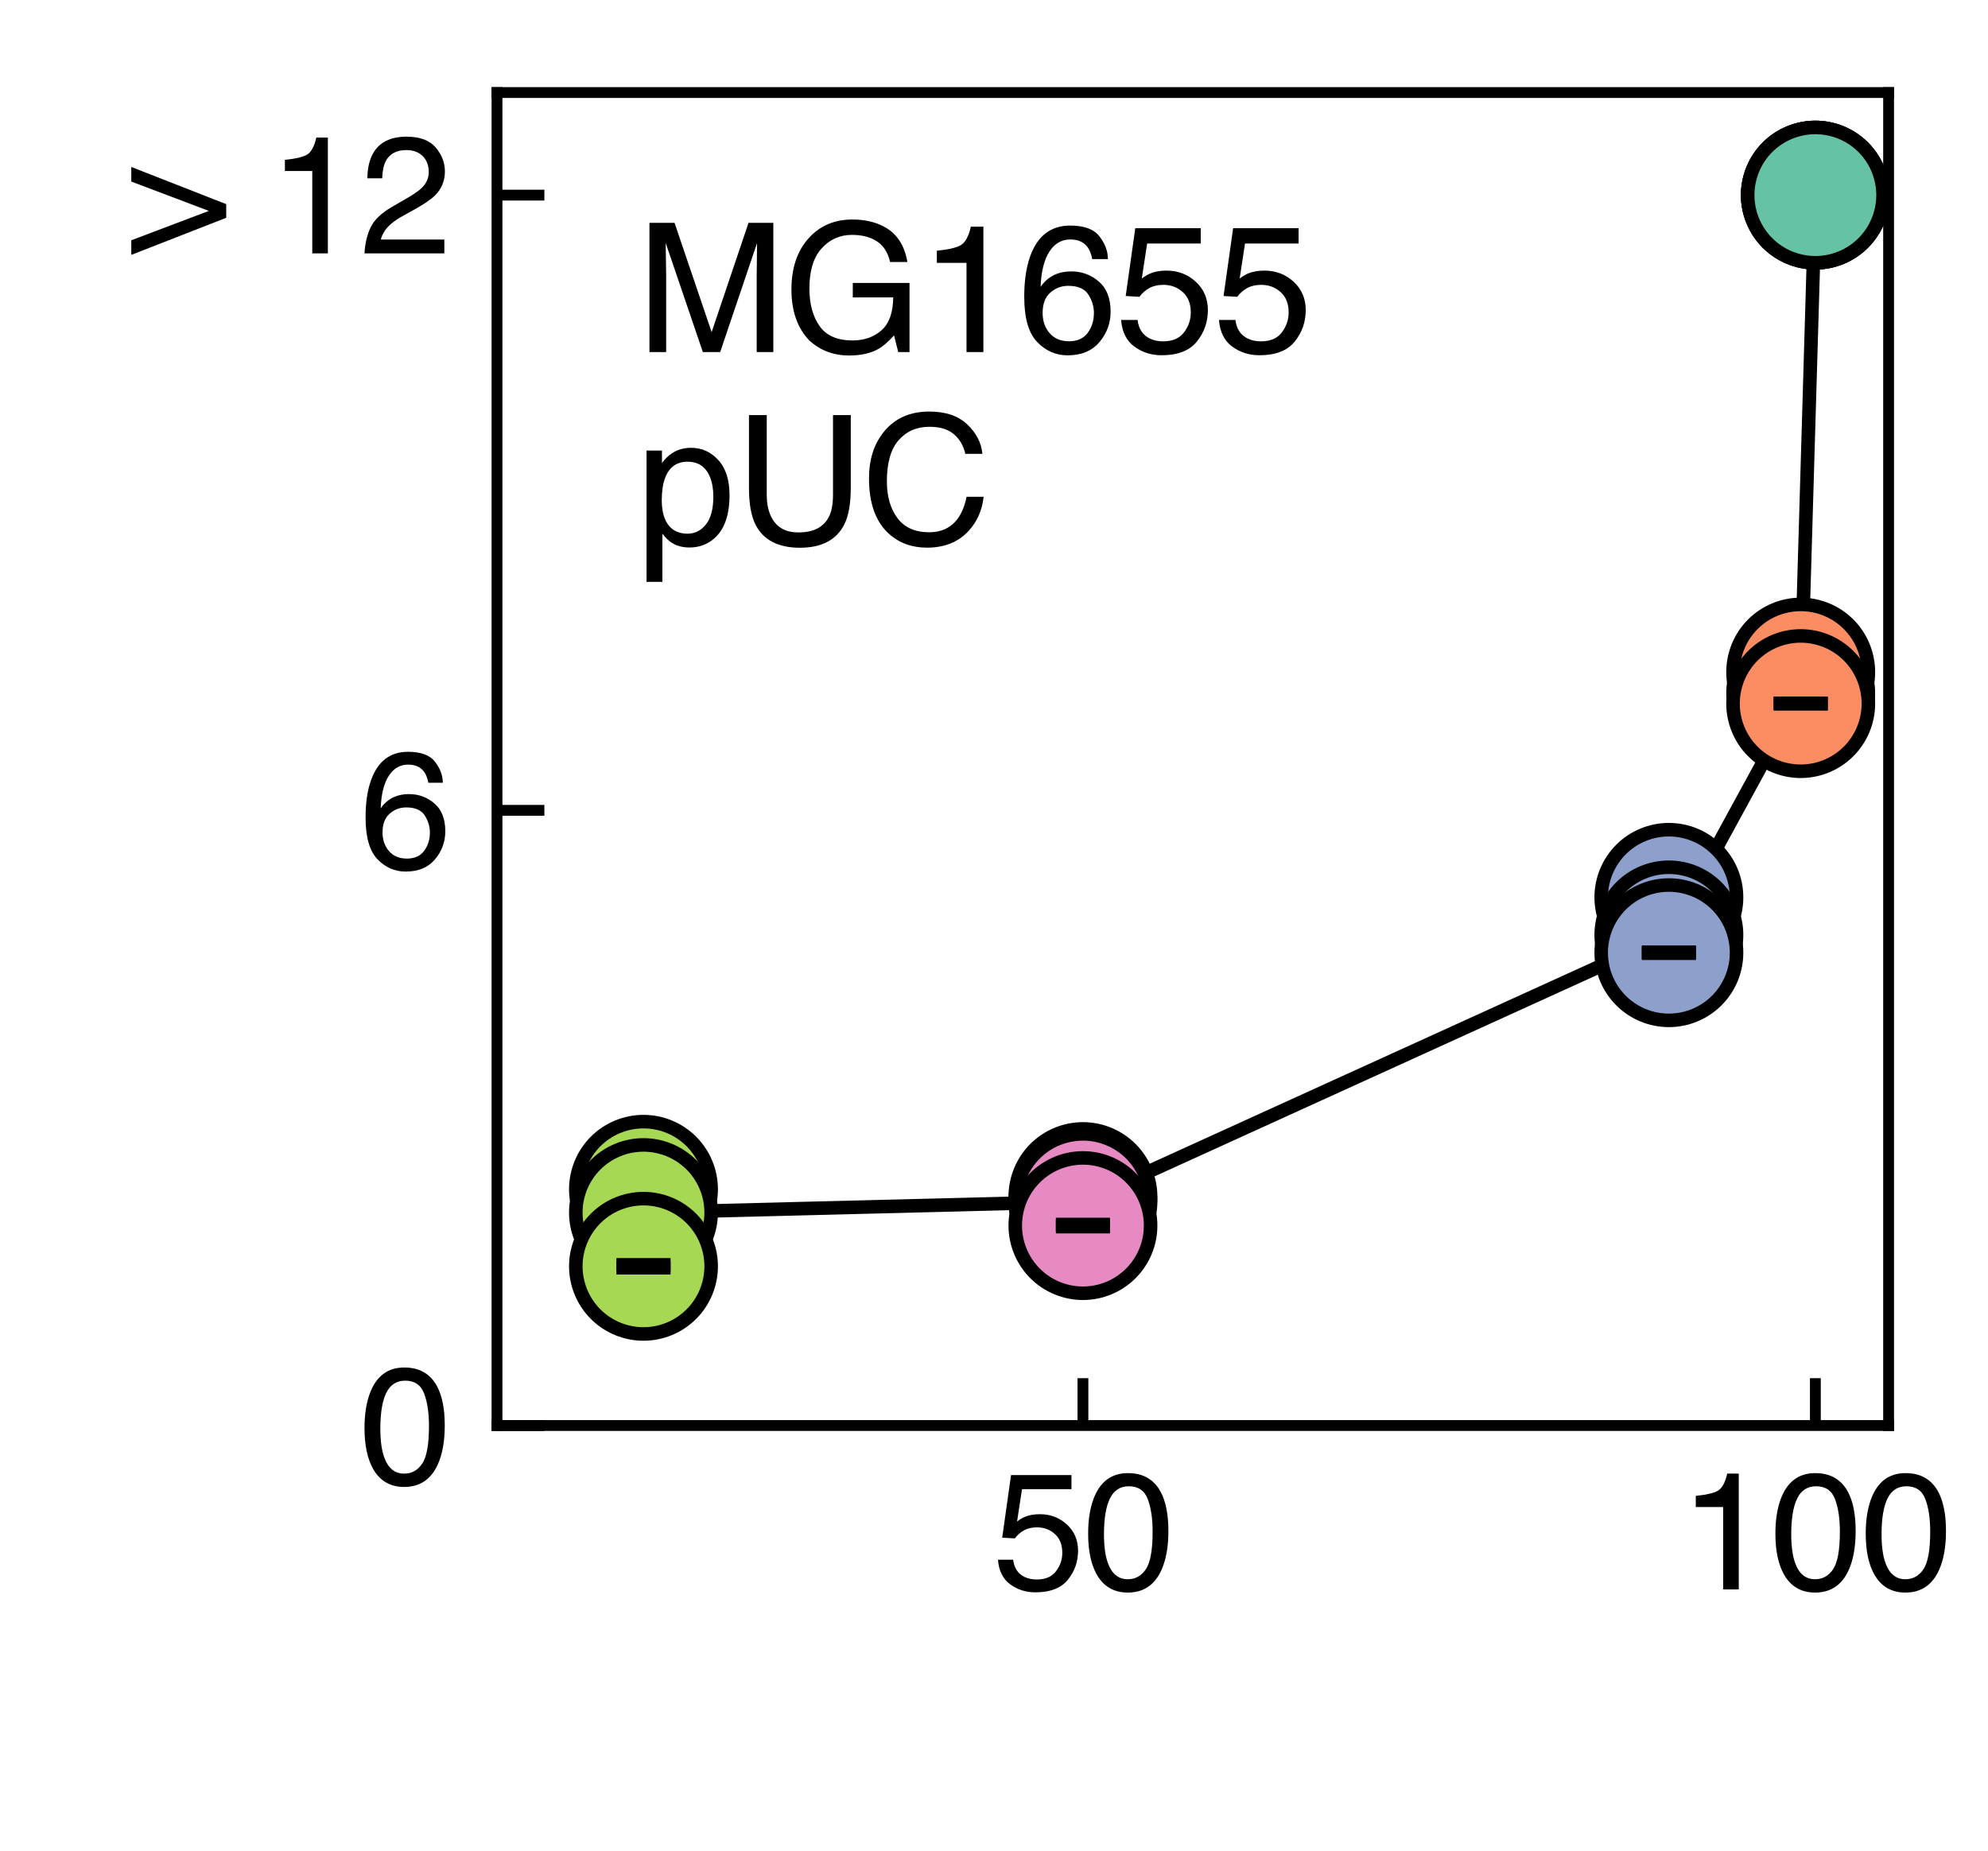 <?xml version="1.0" encoding="utf-8" standalone="no"?>
<!DOCTYPE svg PUBLIC "-//W3C//DTD SVG 1.1//EN"
  "http://www.w3.org/Graphics/SVG/1.1/DTD/svg11.dtd">
<svg xmlns:xlink="http://www.w3.org/1999/xlink" width="146.88pt" height="136.8pt" viewBox="0 0 146.88 136.8" xmlns="http://www.w3.org/2000/svg" version="1.1">
 <defs>
  <style type="text/css">*{stroke-linejoin: round; stroke-linecap: butt}</style>
 </defs>
 <g id="figure_1">
  <g id="patch_1">
   <path d="M 0 136.8 
L 146.88 136.8 
L 146.88 0 
L 0 0 
z
" style="fill: #ffffff"/>
  </g>
  <g id="axes_1">
   <g id="patch_2">
    <path d="M 36.72 105.336 
L 139.536 105.336 
L 139.536 6.84 
L 36.72 6.84 
z
" style="fill: #ffffff"/>
   </g>
   <g id="line2d_1">
    <path d="M 134.125 14.417 
L 133.042 51.233 
L 123.302 69.083 
L 80.011 88.784 
L 47.543 89.601 
" clip-path="url(#p48491b81b3)" style="fill: none; stroke: #000000; stroke-linecap: square"/>
   </g>
   <g id="matplotlib.axis_1">
    <g id="xtick_1">
     <g id="line2d_2">
      <defs>
       <path id="m34eeed2c70" d="M 0 0 
L 0 -3.5 
" style="stroke: #000000; stroke-width: 0.8"/>
      </defs>
      <g>
       <use xlink:href="#m34eeed2c70" x="80.011" y="105.336" style="stroke: #000000; stroke-width: 0.8"/>
      </g>
     </g>
     <g id="text_1">
      <!-- 50 -->
      <g transform="translate(73.338 117.444) scale(0.12 -0.12)">
       <defs>
        <path id="Helvetica-35" d="M 791 1141 
Q 847 659 1238 475 
Q 1438 381 1700 381 
Q 2200 381 2440 700 
Q 2681 1019 2681 1406 
Q 2681 1875 2395 2131 
Q 2109 2388 1709 2388 
Q 1419 2388 1211 2275 
Q 1003 2163 856 1963 
L 369 1991 
L 709 4400 
L 3034 4400 
L 3034 3856 
L 1131 3856 
L 941 2613 
Q 1097 2731 1238 2791 
Q 1488 2894 1816 2894 
Q 2431 2894 2859 2497 
Q 3288 2100 3288 1491 
Q 3288 856 2895 371 
Q 2503 -113 1644 -113 
Q 1097 -113 676 195 
Q 256 503 206 1141 
L 791 1141 
z
" transform="scale(0.016)"/>
        <path id="Helvetica-30" d="M 1731 4475 
Q 2600 4475 2988 3759 
Q 3288 3206 3288 2244 
Q 3288 1331 3016 734 
Q 2622 -122 1728 -122 
Q 922 -122 528 578 
Q 200 1163 200 2147 
Q 200 2909 397 3456 
Q 766 4475 1731 4475 
z
M 1725 391 
Q 2163 391 2422 778 
Q 2681 1166 2681 2222 
Q 2681 2984 2493 3476 
Q 2306 3969 1766 3969 
Q 1269 3969 1039 3501 
Q 809 3034 809 2125 
Q 809 1441 956 1025 
Q 1181 391 1725 391 
z
" transform="scale(0.016)"/>
       </defs>
       <use xlink:href="#Helvetica-35"/>
       <use xlink:href="#Helvetica-30" x="55.615"/>
      </g>
     </g>
    </g>
    <g id="xtick_2">
     <g id="line2d_3">
      <g>
       <use xlink:href="#m34eeed2c70" x="134.125" y="105.336" style="stroke: #000000; stroke-width: 0.8"/>
      </g>
     </g>
     <g id="text_2">
      <!-- 100 -->
      <g transform="translate(124.115 117.444) scale(0.12 -0.12)">
       <defs>
        <path id="Helvetica-31" d="M 613 3169 
L 613 3600 
Q 1222 3659 1462 3798 
Q 1703 3938 1822 4456 
L 2266 4456 
L 2266 0 
L 1666 0 
L 1666 3169 
L 613 3169 
z
" transform="scale(0.016)"/>
       </defs>
       <use xlink:href="#Helvetica-31"/>
       <use xlink:href="#Helvetica-30" x="55.615"/>
       <use xlink:href="#Helvetica-30" x="111.23"/>
      </g>
     </g>
    </g>
   </g>
   <g id="matplotlib.axis_2">
    <g id="ytick_1">
     <g id="line2d_4">
      <defs>
       <path id="m10064afcbf" d="M 0 0 
L 3.5 0 
" style="stroke: #000000; stroke-width: 0.8"/>
      </defs>
      <g>
       <use xlink:href="#m10064afcbf" x="36.72" y="105.336" style="stroke: #000000; stroke-width: 0.8"/>
      </g>
     </g>
     <g id="text_3">
      <!-- 0 -->
      <g transform="translate(26.547 109.64) scale(0.12 -0.12)">
       <use xlink:href="#Helvetica-30"/>
      </g>
     </g>
    </g>
    <g id="ytick_2">
     <g id="line2d_5">
      <g>
       <use xlink:href="#m10064afcbf" x="36.72" y="59.876" style="stroke: #000000; stroke-width: 0.8"/>
      </g>
     </g>
     <g id="text_4">
      <!-- 6 -->
      <g transform="translate(26.547 64.18) scale(0.12 -0.12)">
       <defs>
        <path id="Helvetica-36" d="M 1872 4494 
Q 2622 4494 2917 4105 
Q 3213 3716 3213 3303 
L 2656 3303 
Q 2606 3569 2497 3719 
Q 2294 4000 1881 4000 
Q 1409 4000 1131 3564 
Q 853 3128 822 2316 
Q 1016 2600 1309 2741 
Q 1578 2866 1909 2866 
Q 2472 2866 2890 2506 
Q 3309 2147 3309 1434 
Q 3309 825 2912 354 
Q 2516 -116 1781 -116 
Q 1153 -116 697 361 
Q 241 838 241 1966 
Q 241 2800 444 3381 
Q 834 4494 1872 4494 
z
M 1831 384 
Q 2275 384 2495 682 
Q 2716 981 2716 1388 
Q 2716 1731 2519 2042 
Q 2322 2353 1803 2353 
Q 1441 2353 1167 2112 
Q 894 1872 894 1388 
Q 894 963 1142 673 
Q 1391 384 1831 384 
z
" transform="scale(0.016)"/>
       </defs>
       <use xlink:href="#Helvetica-36"/>
      </g>
     </g>
    </g>
    <g id="ytick_3">
     <g id="line2d_6">
      <g>
       <use xlink:href="#m10064afcbf" x="36.72" y="14.417" style="stroke: #000000; stroke-width: 0.8"/>
      </g>
     </g>
     <g id="text_5">
      <!-- &gt; 12 -->
      <g transform="translate(9.531 18.721) scale(0.12 -0.12)">
       <defs>
        <path id="Helvetica-3e" d="M 3741 1369 
L 88 -59 
L 88 503 
L 3072 1634 
L 88 2763 
L 88 3325 
L 3741 1894 
L 3741 1369 
z
" transform="scale(0.016)"/>
        <path id="Helvetica-20" transform="scale(0.016)"/>
        <path id="Helvetica-32" d="M 200 0 
Q 231 578 439 1006 
Q 647 1434 1250 1784 
L 1850 2131 
Q 2253 2366 2416 2531 
Q 2672 2791 2672 3125 
Q 2672 3516 2437 3745 
Q 2203 3975 1813 3975 
Q 1234 3975 1013 3538 
Q 894 3303 881 2888 
L 309 2888 
Q 319 3472 525 3841 
Q 891 4491 1816 4491 
Q 2584 4491 2939 4075 
Q 3294 3659 3294 3150 
Q 3294 2613 2916 2231 
Q 2697 2009 2131 1694 
L 1703 1456 
Q 1397 1288 1222 1134 
Q 909 863 828 531 
L 3272 531 
L 3272 0 
L 200 0 
z
" transform="scale(0.016)"/>
       </defs>
       <use xlink:href="#Helvetica-3e"/>
       <use xlink:href="#Helvetica-20" x="58.398"/>
       <use xlink:href="#Helvetica-31" x="86.182"/>
       <use xlink:href="#Helvetica-32" x="141.797"/>
      </g>
     </g>
    </g>
   </g>
   <g id="patch_3">
    <path d="M 36.72 105.336 
L 36.72 6.84 
" style="fill: none; stroke: #000000; stroke-width: 0.8; stroke-linejoin: miter; stroke-linecap: square"/>
   </g>
   <g id="patch_4">
    <path d="M 139.536 105.336 
L 139.536 6.84 
" style="fill: none; stroke: #000000; stroke-width: 0.8; stroke-linejoin: miter; stroke-linecap: square"/>
   </g>
   <g id="patch_5">
    <path d="M 36.72 105.336 
L 139.536 105.336 
" style="fill: none; stroke: #000000; stroke-width: 0.8; stroke-linejoin: miter; stroke-linecap: square"/>
   </g>
   <g id="patch_6">
    <path d="M 36.72 6.84 
L 139.536 6.84 
" style="fill: none; stroke: #000000; stroke-width: 0.8; stroke-linejoin: miter; stroke-linecap: square"/>
   </g>
   <g id="text_6">
    <!-- MG1655 -->
    <g transform="translate(47.002 26.015) scale(0.13 -0.13)">
     <defs>
      <path id="Helvetica-4d" d="M 472 4591 
L 1363 4591 
L 2681 709 
L 3991 4591 
L 4872 4591 
L 4872 0 
L 4281 0 
L 4281 2709 
Q 4281 2850 4287 3175 
Q 4294 3500 4294 3872 
L 2984 0 
L 2369 0 
L 1050 3872 
L 1050 3731 
Q 1050 3563 1058 3217 
Q 1066 2872 1066 2709 
L 1066 0 
L 472 0 
L 472 4591 
z
" transform="scale(0.016)"/>
      <path id="Helvetica-47" d="M 2472 4709 
Q 3119 4709 3591 4459 
Q 4275 4100 4428 3200 
L 3813 3200 
Q 3700 3703 3347 3933 
Q 2994 4163 2456 4163 
Q 1819 4163 1383 3684 
Q 947 3206 947 2259 
Q 947 1441 1306 927 
Q 1666 413 2478 413 
Q 3100 413 3508 773 
Q 3916 1134 3925 1941 
L 2488 1941 
L 2488 2456 
L 4503 2456 
L 4503 0 
L 4103 0 
L 3953 591 
Q 3638 244 3394 109 
Q 2984 -122 2353 -122 
Q 1538 -122 950 406 
Q 309 1069 309 2225 
Q 309 3378 934 4059 
Q 1528 4709 2472 4709 
z
M 2369 4716 
L 2369 4716 
z
" transform="scale(0.016)"/>
     </defs>
     <use xlink:href="#Helvetica-4d"/>
     <use xlink:href="#Helvetica-47" x="83.301"/>
     <use xlink:href="#Helvetica-31" x="161.084"/>
     <use xlink:href="#Helvetica-36" x="216.699"/>
     <use xlink:href="#Helvetica-35" x="272.314"/>
     <use xlink:href="#Helvetica-35" x="327.93"/>
    </g>
    <!-- pUC -->
    <g transform="translate(47.002 40.22) scale(0.13 -0.13)">
     <defs>
      <path id="Helvetica-70" d="M 1825 378 
Q 2219 378 2480 708 
Q 2741 1038 2741 1694 
Q 2741 2094 2625 2381 
Q 2406 2934 1825 2934 
Q 1241 2934 1025 2350 
Q 909 2038 909 1556 
Q 909 1169 1025 897 
Q 1244 378 1825 378 
z
M 369 3331 
L 916 3331 
L 916 2888 
Q 1084 3116 1284 3241 
Q 1569 3428 1953 3428 
Q 2522 3428 2919 2992 
Q 3316 2556 3316 1747 
Q 3316 653 2744 184 
Q 2381 -113 1900 -113 
Q 1522 -113 1266 53 
Q 1116 147 931 375 
L 931 -1334 
L 369 -1334 
L 369 3331 
z
" transform="scale(0.016)"/>
      <path id="Helvetica-55" d="M 1163 4591 
L 1163 1753 
Q 1163 1253 1350 922 
Q 1628 422 2288 422 
Q 3078 422 3363 963 
Q 3516 1256 3516 1753 
L 3516 4591 
L 4147 4591 
L 4147 2013 
Q 4147 1166 3919 709 
Q 3500 -122 2338 -122 
Q 1175 -122 759 709 
Q 531 1166 531 2013 
L 531 4591 
L 1163 4591 
z
M 2341 4591 
L 2341 4591 
z
" transform="scale(0.016)"/>
      <path id="Helvetica-43" d="M 2422 4716 
Q 3294 4716 3775 4256 
Q 4256 3797 4309 3213 
L 3703 3213 
Q 3600 3656 3292 3915 
Q 2984 4175 2428 4175 
Q 1750 4175 1333 3698 
Q 916 3222 916 2238 
Q 916 1431 1292 929 
Q 1669 428 2416 428 
Q 3103 428 3463 956 
Q 3653 1234 3747 1688 
L 4353 1688 
Q 4272 963 3816 472 
Q 3269 -119 2341 -119 
Q 1541 -119 997 366 
Q 281 1006 281 2344 
Q 281 3359 819 4009 
Q 1400 4716 2422 4716 
z
M 2297 4716 
L 2297 4716 
z
" transform="scale(0.016)"/>
     </defs>
     <use xlink:href="#Helvetica-70"/>
     <use xlink:href="#Helvetica-55" x="55.615"/>
     <use xlink:href="#Helvetica-43" x="127.832"/>
    </g>
   </g>
   <g id="PathCollection_1">
    <defs>
     <path id="C0_0_d00bb38707" d="M 0 5 
C 1.326 5 2.598 4.473 3.536 3.536 
C 4.473 2.598 5 1.326 5 -0 
C 5 -1.326 4.473 -2.598 3.536 -3.536 
C 2.598 -4.473 1.326 -5 0 -5 
C -1.326 -5 -2.598 -4.473 -3.536 -3.536 
C -4.473 -2.598 -5 -1.326 -5 0 
C -5 1.326 -4.473 2.598 -3.536 3.536 
C -2.598 4.473 -1.326 5 0 5 
z
"/>
    </defs>
    <g clip-path="url(#p48491b81b3)">
     <use xlink:href="#C0_0_d00bb38707" x="134.125" y="14.417" style="fill: #66c2a5; stroke: #000000"/>
    </g>
    <g clip-path="url(#p48491b81b3)">
     <use xlink:href="#C0_0_d00bb38707" x="133.042" y="51.233" style="fill: #fc8d62; stroke: #000000"/>
    </g>
    <g clip-path="url(#p48491b81b3)">
     <use xlink:href="#C0_0_d00bb38707" x="123.302" y="66.308" style="fill: #8da0cb; stroke: #000000"/>
    </g>
    <g clip-path="url(#p48491b81b3)">
     <use xlink:href="#C0_0_d00bb38707" x="80.011" y="88.418" style="fill: #e78ac3; stroke: #000000"/>
    </g>
    <g clip-path="url(#p48491b81b3)">
     <use xlink:href="#C0_0_d00bb38707" x="47.543" y="87.88" style="fill: #a6d854; stroke: #000000"/>
    </g>
   </g>
   <g id="LineCollection_1">
    <path clip-path="url(#p48491b81b3)" style="fill: none; stroke: #000000"/>
    <path d="M 133.042 51.258 
L 133.042 51.208 
" clip-path="url(#p48491b81b3)" style="fill: none; stroke: #000000"/>
    <path d="M 123.302 66.346 
L 123.302 66.27 
" clip-path="url(#p48491b81b3)" style="fill: none; stroke: #000000"/>
    <path d="M 80.011 88.461 
L 80.011 88.376 
" clip-path="url(#p48491b81b3)" style="fill: none; stroke: #000000"/>
    <path d="M 47.543 87.953 
L 47.543 87.808 
" clip-path="url(#p48491b81b3)" style="fill: none; stroke: #000000"/>
   </g>
   <g id="line2d_7">
    <defs>
     <path id="m406e6d0fb6" d="M 2 0 
L -2 -0 
" style="stroke: #000000"/>
    </defs>
    <g clip-path="url(#p48491b81b3)">
     <use xlink:href="#m406e6d0fb6" x="133.042" y="51.258" style="stroke: #000000"/>
     <use xlink:href="#m406e6d0fb6" x="123.302" y="66.346" style="stroke: #000000"/>
     <use xlink:href="#m406e6d0fb6" x="80.011" y="88.461" style="stroke: #000000"/>
     <use xlink:href="#m406e6d0fb6" x="47.543" y="87.953" style="stroke: #000000"/>
    </g>
   </g>
   <g id="line2d_8">
    <g clip-path="url(#p48491b81b3)">
     <use xlink:href="#m406e6d0fb6" x="133.042" y="51.208" style="stroke: #000000"/>
     <use xlink:href="#m406e6d0fb6" x="123.302" y="66.27" style="stroke: #000000"/>
     <use xlink:href="#m406e6d0fb6" x="80.011" y="88.376" style="stroke: #000000"/>
     <use xlink:href="#m406e6d0fb6" x="47.543" y="87.808" style="stroke: #000000"/>
    </g>
   </g>
   <g id="PathCollection_2">
    <defs>
     <path id="C1_0_e290e2562f" d="M 0 5 
C 1.326 5 2.598 4.473 3.536 3.536 
C 4.473 2.598 5 1.326 5 -0 
C 5 -1.326 4.473 -2.598 3.536 -3.536 
C 2.598 -4.473 1.326 -5 0 -5 
C -1.326 -5 -2.598 -4.473 -3.536 -3.536 
C -4.473 -2.598 -5 -1.326 -5 0 
C -5 1.326 -4.473 2.598 -3.536 3.536 
C -2.598 4.473 -1.326 5 0 5 
z
"/>
    </defs>
    <g clip-path="url(#p48491b81b3)">
     <use xlink:href="#C1_0_e290e2562f" x="134.125" y="14.417" style="fill: #66c2a5; stroke: #000000"/>
    </g>
    <g clip-path="url(#p48491b81b3)">
     <use xlink:href="#C1_0_e290e2562f" x="133.042" y="49.662" style="fill: #fc8d62; stroke: #000000"/>
    </g>
    <g clip-path="url(#p48491b81b3)">
     <use xlink:href="#C1_0_e290e2562f" x="123.302" y="69.083" style="fill: #8da0cb; stroke: #000000"/>
    </g>
    <g clip-path="url(#p48491b81b3)">
     <use xlink:href="#C1_0_e290e2562f" x="80.011" y="88.784" style="fill: #e78ac3; stroke: #000000"/>
    </g>
    <g clip-path="url(#p48491b81b3)">
     <use xlink:href="#C1_0_e290e2562f" x="47.543" y="89.601" style="fill: #a6d854; stroke: #000000"/>
    </g>
   </g>
   <g id="LineCollection_2">
    <path clip-path="url(#p48491b81b3)" style="fill: none; stroke: #000000"/>
    <path d="M 133.042 49.681 
L 133.042 49.644 
" clip-path="url(#p48491b81b3)" style="fill: none; stroke: #000000"/>
    <path d="M 123.302 69.12 
L 123.302 69.045 
" clip-path="url(#p48491b81b3)" style="fill: none; stroke: #000000"/>
    <path d="M 80.011 88.83 
L 80.011 88.739 
" clip-path="url(#p48491b81b3)" style="fill: none; stroke: #000000"/>
    <path d="M 47.543 89.717 
L 47.543 89.485 
" clip-path="url(#p48491b81b3)" style="fill: none; stroke: #000000"/>
   </g>
   <g id="line2d_9">
    <g clip-path="url(#p48491b81b3)">
     <use xlink:href="#m406e6d0fb6" x="133.042" y="49.681" style="stroke: #000000"/>
     <use xlink:href="#m406e6d0fb6" x="123.302" y="69.12" style="stroke: #000000"/>
     <use xlink:href="#m406e6d0fb6" x="80.011" y="88.83" style="stroke: #000000"/>
     <use xlink:href="#m406e6d0fb6" x="47.543" y="89.717" style="stroke: #000000"/>
    </g>
   </g>
   <g id="line2d_10">
    <g clip-path="url(#p48491b81b3)">
     <use xlink:href="#m406e6d0fb6" x="133.042" y="49.644" style="stroke: #000000"/>
     <use xlink:href="#m406e6d0fb6" x="123.302" y="69.045" style="stroke: #000000"/>
     <use xlink:href="#m406e6d0fb6" x="80.011" y="88.739" style="stroke: #000000"/>
     <use xlink:href="#m406e6d0fb6" x="47.543" y="89.485" style="stroke: #000000"/>
    </g>
   </g>
   <g id="PathCollection_3">
    <defs>
     <path id="C2_0_10fe85433e" d="M 0 5 
C 1.326 5 2.598 4.473 3.536 3.536 
C 4.473 2.598 5 1.326 5 -0 
C 5 -1.326 4.473 -2.598 3.536 -3.536 
C 2.598 -4.473 1.326 -5 0 -5 
C -1.326 -5 -2.598 -4.473 -3.536 -3.536 
C -4.473 -2.598 -5 -1.326 -5 0 
C -5 1.326 -4.473 2.598 -3.536 3.536 
C -2.598 4.473 -1.326 5 0 5 
z
"/>
    </defs>
    <g clip-path="url(#p48491b81b3)">
     <use xlink:href="#C2_0_10fe85433e" x="134.125" y="14.417" style="fill: #66c2a5; stroke: #000000"/>
    </g>
    <g clip-path="url(#p48491b81b3)">
     <use xlink:href="#C2_0_10fe85433e" x="133.042" y="51.99" style="fill: #fc8d62; stroke: #000000"/>
    </g>
    <g clip-path="url(#p48491b81b3)">
     <use xlink:href="#C2_0_10fe85433e" x="123.302" y="70.397" style="fill: #8da0cb; stroke: #000000"/>
    </g>
    <g clip-path="url(#p48491b81b3)">
     <use xlink:href="#C2_0_10fe85433e" x="80.011" y="90.561" style="fill: #e78ac3; stroke: #000000"/>
    </g>
    <g clip-path="url(#p48491b81b3)">
     <use xlink:href="#C2_0_10fe85433e" x="47.543" y="93.57" style="fill: #a6d854; stroke: #000000"/>
    </g>
   </g>
   <g id="LineCollection_3">
    <path clip-path="url(#p48491b81b3)" style="fill: none; stroke: #000000"/>
    <path d="M 133.042 52.01 
L 133.042 51.97 
" clip-path="url(#p48491b81b3)" style="fill: none; stroke: #000000"/>
    <path d="M 123.302 70.436 
L 123.302 70.359 
" clip-path="url(#p48491b81b3)" style="fill: none; stroke: #000000"/>
    <path d="M 80.011 90.641 
L 80.011 90.481 
" clip-path="url(#p48491b81b3)" style="fill: none; stroke: #000000"/>
    <path d="M 47.543 93.677 
L 47.543 93.462 
" clip-path="url(#p48491b81b3)" style="fill: none; stroke: #000000"/>
   </g>
   <g id="line2d_11">
    <g clip-path="url(#p48491b81b3)">
     <use xlink:href="#m406e6d0fb6" x="133.042" y="52.01" style="stroke: #000000"/>
     <use xlink:href="#m406e6d0fb6" x="123.302" y="70.436" style="stroke: #000000"/>
     <use xlink:href="#m406e6d0fb6" x="80.011" y="90.641" style="stroke: #000000"/>
     <use xlink:href="#m406e6d0fb6" x="47.543" y="93.677" style="stroke: #000000"/>
    </g>
   </g>
   <g id="line2d_12">
    <g clip-path="url(#p48491b81b3)">
     <use xlink:href="#m406e6d0fb6" x="133.042" y="51.97" style="stroke: #000000"/>
     <use xlink:href="#m406e6d0fb6" x="123.302" y="70.359" style="stroke: #000000"/>
     <use xlink:href="#m406e6d0fb6" x="80.011" y="90.481" style="stroke: #000000"/>
     <use xlink:href="#m406e6d0fb6" x="47.543" y="93.462" style="stroke: #000000"/>
    </g>
   </g>
   <g id="line2d_13">
    <path d="M 134.125 14.417 
L 133.042 51.233 
L 123.302 66.308 
L 80.011 88.418 
L 47.543 87.88 
" clip-path="url(#p48491b81b3)" style="fill: none"/>
   </g>
   <g id="line2d_14">
    <path d="M 134.125 14.417 
L 133.042 49.662 
L 123.302 69.083 
L 80.011 88.784 
L 47.543 89.601 
" clip-path="url(#p48491b81b3)" style="fill: none"/>
   </g>
   <g id="line2d_15">
    <path d="M 134.125 14.417 
L 133.042 51.99 
L 123.302 70.397 
L 80.011 90.561 
L 47.543 93.57 
" clip-path="url(#p48491b81b3)" style="fill: none"/>
   </g>
  </g>
 </g>
 <defs>
  <clipPath id="p48491b81b3">
   <rect x="36.72" y="6.84" width="102.816" height="98.496"/>
  </clipPath>
 </defs>
</svg>

